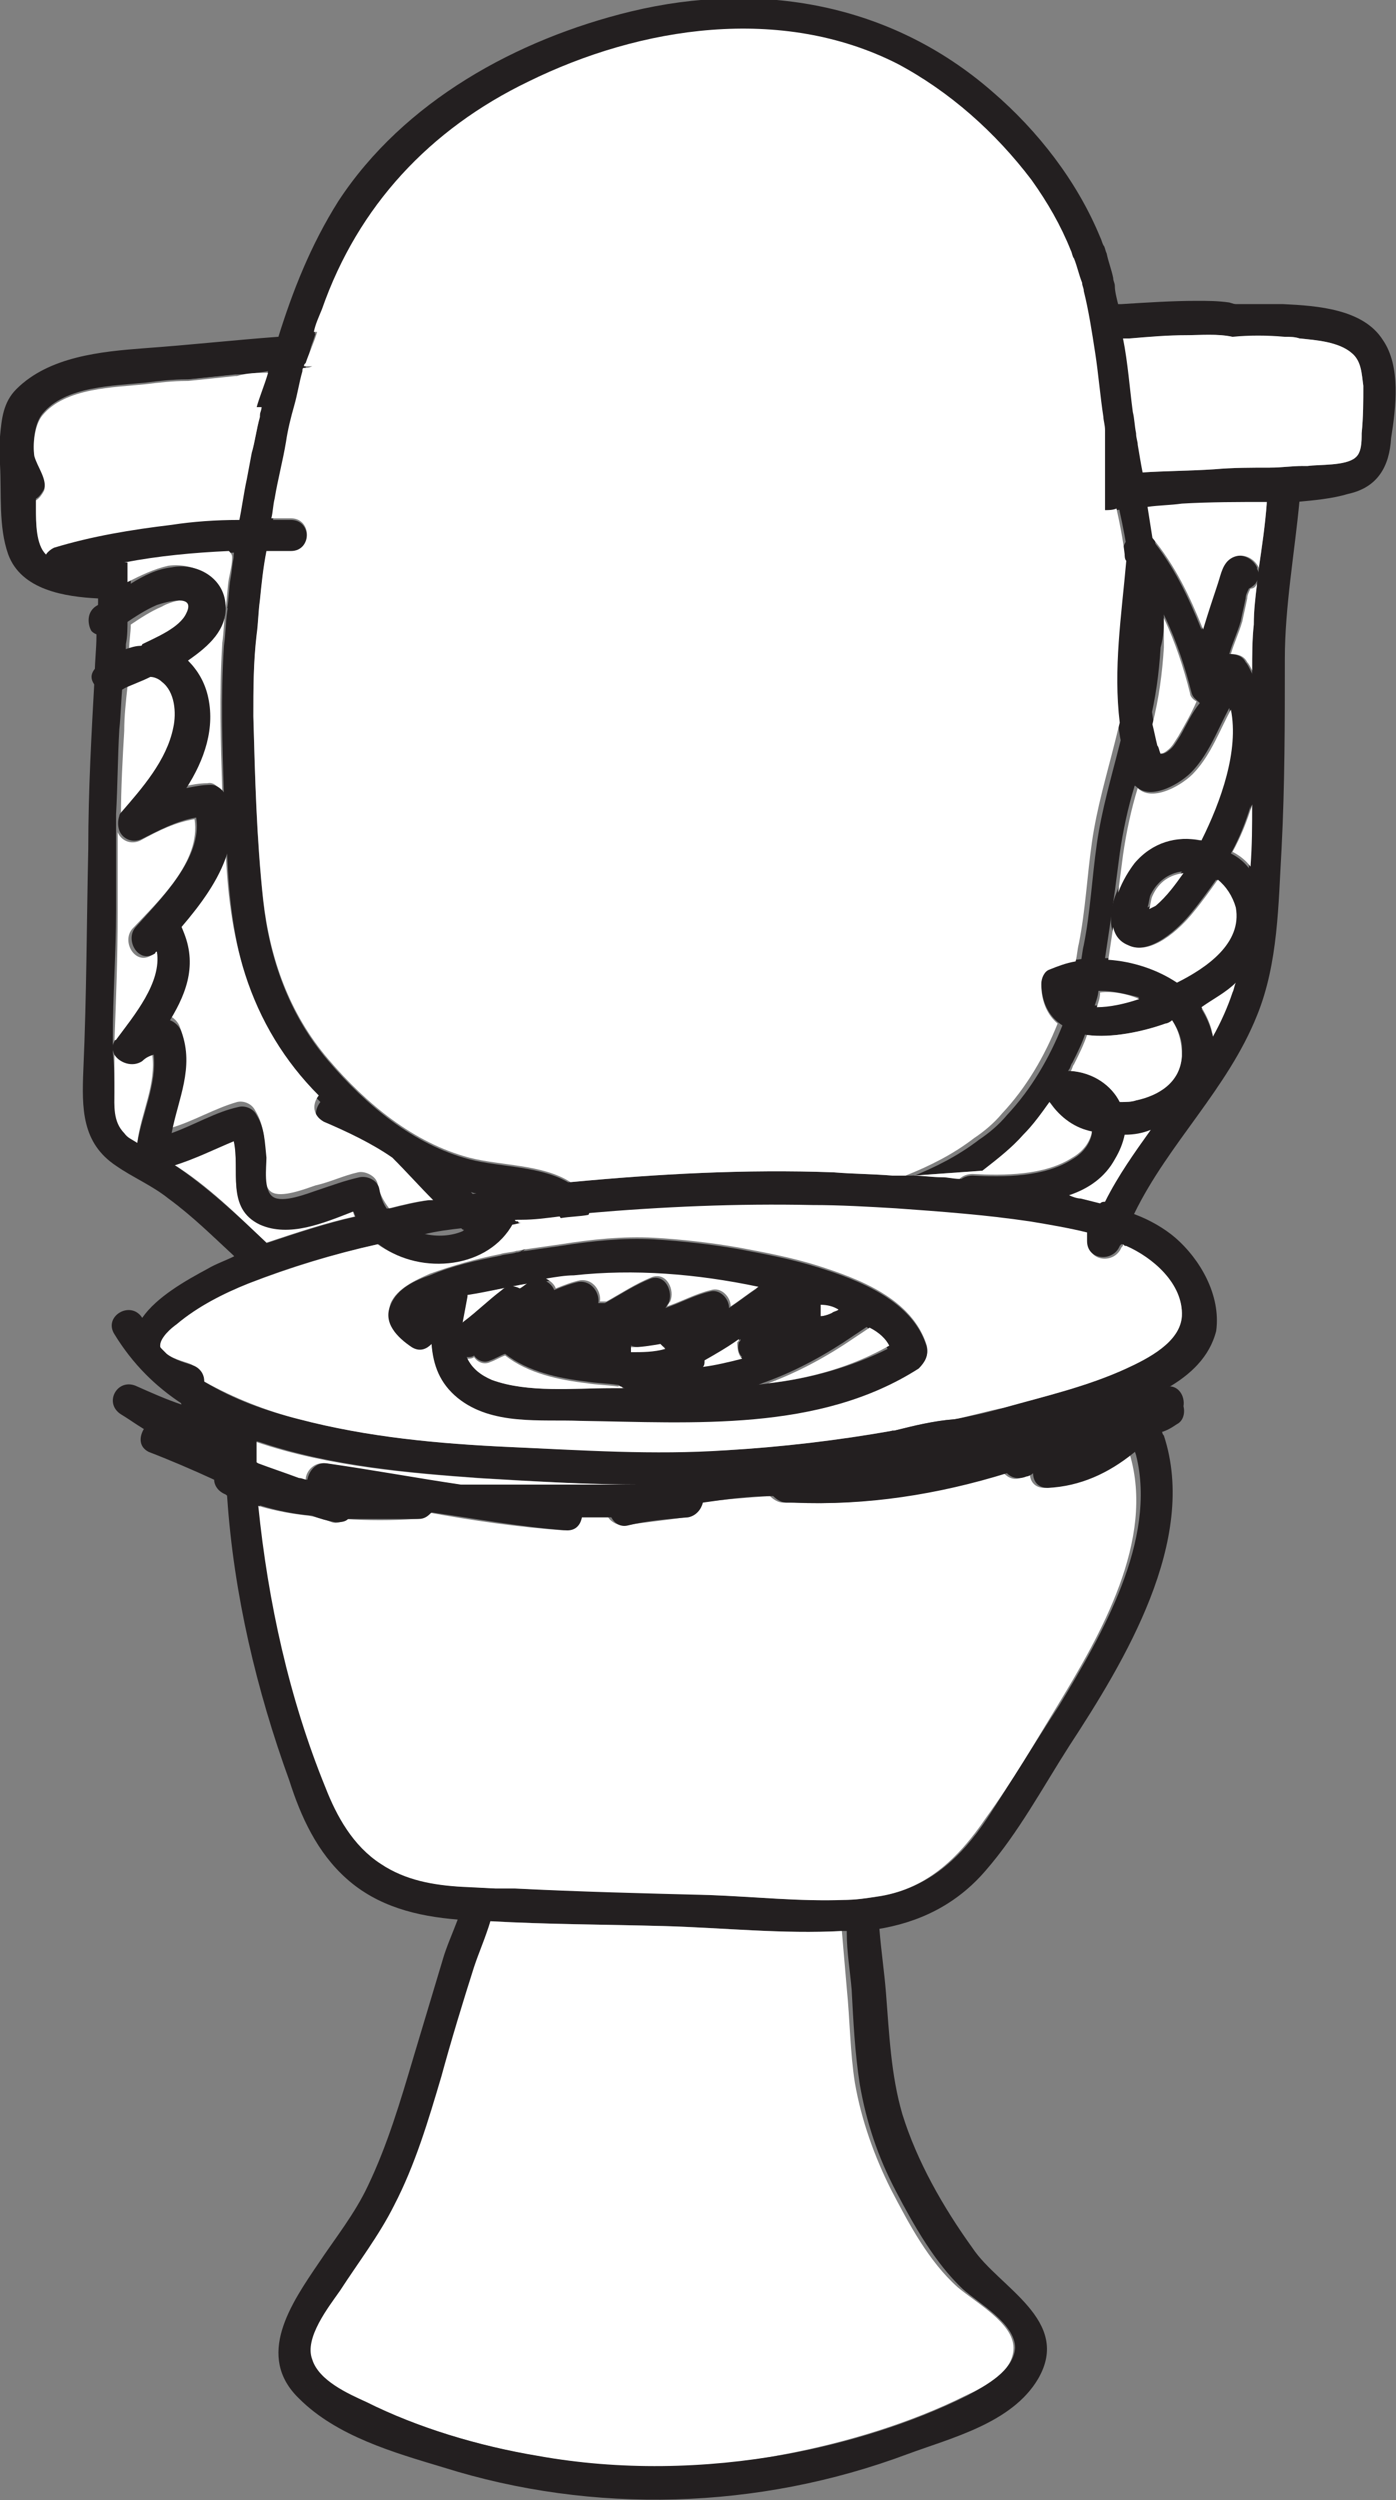 <?xml version="1.0" encoding="utf-8"?>
<!-- Generator: Adobe Illustrator 28.2.0, SVG Export Plug-In . SVG Version: 6.00 Build 0)  -->
<svg version="1.1" id="Layer_2_00000085209700517788850040000017475185922557232309_"
	 xmlns="http://www.w3.org/2000/svg" xmlns:xlink="http://www.w3.org/1999/xlink" x="0px" y="0px" viewBox="0 0 85.4 152.9"
	 style="enable-background:new 0 0 85.4 152.9;" xml:space="preserve">
<rect x="0" y="0" width="85.4" height="152.9" fill="#808080" stroke="none"/>
<style type="text/css">
	.st0{fill:#231F20;}
	.st1{fill:#FFFFFF;}
</style>
<g id="Layer_1-2">
	<path class="st0" d="M66.2,73.3c-0.2,0-0.5-0.1-0.7-0.2c-2.2-0.4-4.4-0.8-6.7-1c-0.4,0-0.7-0.1-1.1-0.1c-0.6,0-1.2-0.1-1.7-0.1h0
		c-0.2,0-0.4,0-0.6,0h0c-0.3,0-0.5,0-0.8,0c-1.5,0.9-3.1,1.5-4.8,1.9c1.7,0,3.4,0.1,5.1,0.2c2.7,0.2,5.5,0.4,8.2,0.8
		c1.2,0.2,2.4,0.4,3.6,0.7c0-0.3,0-0.7,0-1c0-0.1,0-0.2,0.1-0.3c0-0.1,0.1-0.2,0.2-0.2c0,0,0.1-0.1,0.1-0.1c0.1-0.1,0.2-0.2,0.3-0.2
		C67,73.5,66.6,73.4,66.2,73.3z M66.2,73.3c-0.2,0-0.5-0.1-0.7-0.2c-2.2-0.4-4.4-0.8-6.7-1c-0.4,0-0.7-0.1-1.1-0.1
		c-0.6,0-1.2-0.1-1.7-0.1h0c-0.2,0-0.4,0-0.6,0h0c-0.3,0-0.5,0-0.8,0c-1.5,0.9-3.1,1.5-4.8,1.9c1.7,0,3.4,0.1,5.1,0.2
		c2.7,0.2,5.5,0.4,8.2,0.8c1.2,0.2,2.4,0.4,3.6,0.7c0-0.3,0-0.7,0-1c0-0.1,0-0.2,0.1-0.3c0-0.1,0.1-0.2,0.2-0.2c0,0,0.1-0.1,0.1-0.1
		c0.1-0.1,0.2-0.2,0.3-0.2C67,73.5,66.6,73.4,66.2,73.3z M66.2,73.3c-0.2,0-0.5-0.1-0.7-0.2c-2.2-0.4-4.4-0.8-6.7-1
		c-0.4,0-0.7-0.1-1.1-0.1c-0.6,0-1.2-0.1-1.7-0.1h0c-0.2,0-0.4,0-0.6,0h0c-0.3,0-0.5,0-0.8,0c-1.5,0.9-3.1,1.5-4.8,1.9
		c1.7,0,3.4,0.1,5.1,0.2c2.7,0.2,5.5,0.4,8.2,0.8c1.2,0.2,2.4,0.4,3.6,0.7c0-0.3,0-0.7,0-1c0-0.1,0-0.2,0.1-0.3
		c0-0.1,0.1-0.2,0.2-0.2c0,0,0.1-0.1,0.1-0.1c0.1-0.1,0.2-0.2,0.3-0.2C67,73.5,66.6,73.4,66.2,73.3z M66.2,73.3
		c-0.2,0-0.5-0.1-0.7-0.2c-2.2-0.4-4.4-0.8-6.7-1c-0.4,0-0.7-0.1-1.1-0.1c-0.6,0-1.2-0.1-1.7-0.1h0c-0.2,0-0.4,0-0.6,0h0
		c-0.3,0-0.5,0-0.8,0c-1.5,0.9-3.1,1.5-4.8,1.9c1.7,0,3.4,0.1,5.1,0.2c2.7,0.2,5.5,0.4,8.2,0.8c1.2,0.2,2.4,0.4,3.6,0.7
		c0-0.3,0-0.7,0-1c0-0.1,0-0.2,0.1-0.3c0-0.1,0.1-0.2,0.2-0.2c0,0,0.1-0.1,0.1-0.1c0.1-0.1,0.2-0.2,0.3-0.2
		C67,73.5,66.6,73.4,66.2,73.3z M66.2,73.3c-0.2,0-0.5-0.1-0.7-0.2c-2.2-0.4-4.4-0.8-6.7-1c-0.4,0-0.7-0.1-1.1-0.1
		c-0.6,0-1.2-0.1-1.7-0.1h0c-0.2,0-0.4,0-0.6,0h0c-0.3,0-0.5,0-0.8,0c-1.5,0.9-3.1,1.5-4.8,1.9c1.7,0,3.4,0.1,5.1,0.2
		c2.7,0.2,5.5,0.4,8.2,0.8c1.2,0.2,2.4,0.4,3.6,0.7c0-0.3,0-0.7,0-1c0-0.1,0-0.2,0.1-0.3c0-0.1,0.1-0.2,0.2-0.2c0,0,0.1-0.1,0.1-0.1
		c0.1-0.1,0.2-0.2,0.3-0.2C67,73.5,66.6,73.4,66.2,73.3z M66.2,73.3c-0.2,0-0.5-0.1-0.7-0.2c-2.2-0.4-4.4-0.8-6.7-1
		c-0.4,0-0.7-0.1-1.1-0.1c-0.9,0.7-1.8,1.3-2.8,1.9c2.7,0.2,5.5,0.4,8.2,0.8c1.2,0.2,2.4,0.4,3.6,0.7c0-0.3,0-0.7,0-1
		c0-0.1,0-0.2,0.1-0.3c0-0.1,0.1-0.2,0.2-0.2c0,0,0.1-0.1,0.1-0.1c0.1-0.1,0.2-0.2,0.3-0.2C67,73.5,66.6,73.4,66.2,73.3z M66.2,73.3
		c-0.2,0-0.5-0.1-0.7-0.2c-2.2-0.4-4.4-0.8-6.7-1c-0.4,0-0.7-0.1-1.1-0.1c-0.6,0-1.2-0.1-1.7-0.1h0c-0.2,0-0.4,0-0.6,0h0
		c-0.3,0-0.5,0-0.8,0c-1.2-0.1-2.4-0.1-3.6-0.2c-5.4-0.2-10.8,0.1-16.1,0.6c-1.1,0.1-2.2,0.2-3.2,0.4c0.1,0.2,0.2,0.4,0.2,0.7
		c0,0,0,0.1,0,0.2c0,0.1-0.1,0.3-0.1,0.4c0,0,0,0.1,0,0.1c0,0.1,0,0.1-0.1,0.2c0,0,0,0.1,0,0.1c0,0.1,0,0.1-0.1,0.2v0
		c0.1,0,0.2,0.1,0.2,0.1c0.1,0,0.2,0.1,0.2,0.1c0,0,0,0,0.1,0c0.8-0.1,1.5-0.2,2.3-0.2c0.6-0.1,1.2-0.1,1.7-0.2
		c4.6-0.4,9.2-0.6,13.8-0.5c1.7,0,3.4,0.1,5.1,0.2c2.7,0.2,5.5,0.4,8.2,0.8c1.2,0.2,2.4,0.4,3.6,0.7h0c0-0.3,0-0.7,0-1
		c0-0.1,0-0.2,0.1-0.3c0-0.1,0.1-0.2,0.2-0.2c0,0,0.1-0.1,0.1-0.1c0.1-0.1,0.2-0.2,0.3-0.2C67,73.5,66.6,73.4,66.2,73.3z M66.2,73.3
		c-0.2,0-0.5-0.1-0.7-0.2c-2.2-0.4-4.4-0.8-6.7-1c-0.4,0-0.7-0.1-1.1-0.1c-0.6,0-1.2-0.1-1.7-0.1h0c-0.2,0-0.4,0-0.6,0h0
		c-0.3,0-0.5,0-0.8,0c-1.2-0.1-2.4-0.1-3.6-0.2c-5.4-0.2-10.8,0.1-16.1,0.6c-1.1,0.1-2.2,0.2-3.2,0.4c0.1,0.2,0.2,0.4,0.2,0.7
		c0,0,0,0.1,0,0.2c0,0.1-0.1,0.3-0.1,0.4c0,0,0,0.1,0,0.1c0,0.1,0,0.1-0.1,0.2c0,0,0,0.1,0,0.1c0,0.1,0,0.1-0.1,0.2v0
		c0.1,0,0.2,0.1,0.2,0.1c0.1,0,0.2,0.1,0.2,0.1c0,0,0,0,0.1,0c0.8-0.1,1.5-0.2,2.3-0.2c0.6-0.1,1.2-0.1,1.7-0.2
		c4.6-0.4,9.2-0.6,13.8-0.5c1.7,0,3.4,0.1,5.1,0.2c2.7,0.2,5.5,0.4,8.2,0.8c1.2,0.2,2.4,0.4,3.6,0.7h0c0-0.3,0-0.7,0-1
		c0-0.1,0-0.2,0.1-0.3c0-0.1,0.1-0.2,0.2-0.2c0,0,0.1-0.1,0.1-0.1c0.1-0.1,0.2-0.2,0.3-0.2C67,73.5,66.6,73.4,66.2,73.3z M66.2,73.3
		c-0.2,0-0.5-0.1-0.7-0.2c-2.2-0.4-4.4-0.8-6.7-1c-0.4,0-0.7-0.1-1.1-0.1c-0.6,0-1.2-0.1-1.7-0.1h0c-0.2,0-0.4,0-0.6,0h0
		c-0.3,0-0.5,0-0.8,0c-1.2-0.1-2.4-0.1-3.6-0.2c-5.4-0.2-10.8,0.1-16.1,0.6c-1.1,0.1-2.2,0.2-3.2,0.4c0.1,0.2,0.2,0.4,0.2,0.7
		c0,0,0,0.1,0,0.2c0,0.1-0.1,0.3-0.1,0.4c0,0,0,0.1,0,0.1c0,0.1,0,0.1-0.1,0.2c0,0,0,0.1,0,0.1c0,0.1,0,0.1-0.1,0.2v0
		c0.1,0,0.2,0.1,0.2,0.1c0.1,0,0.2,0.1,0.2,0.1c0,0,0,0,0.1,0c0.8-0.1,1.5-0.2,2.3-0.2c0.6-0.1,1.2-0.1,1.7-0.2
		c4.6-0.4,9.2-0.6,13.8-0.5c1.7,0,3.4,0.1,5.1,0.2c2.7,0.2,5.5,0.4,8.2,0.8c1.2,0.2,2.4,0.4,3.6,0.7h0c0-0.3,0-0.7,0-1
		c0-0.1,0-0.2,0.1-0.3c0-0.1,0.1-0.2,0.2-0.2c0,0,0.1-0.1,0.1-0.1c0.1-0.1,0.2-0.2,0.3-0.2C67,73.5,66.6,73.4,66.2,73.3z M71.9,75.7
		c-0.7-0.6-1.6-1.1-2.4-1.4c-0.7-0.3-1.4-0.5-2.1-0.7h0c-0.4-0.1-0.8-0.2-1.2-0.3c-0.2,0-0.5-0.1-0.7-0.2c-2.2-0.4-4.4-0.8-6.7-1
		c-0.4,0-0.7-0.1-1.1-0.1c-0.6,0-1.2-0.1-1.7-0.1h0c-0.2,0-0.4,0-0.6,0h0c-0.3,0-0.5,0-0.8,0c-1.2-0.1-2.4-0.1-3.6-0.2
		c-5.4-0.2-10.8,0.1-16.1,0.6c-1.1,0.1-2.2,0.2-3.2,0.4c0,0-0.1,0-0.1,0c-0.3,0-0.6,0.1-0.9,0.1c-0.3,0-0.7,0.1-1,0.1c0,0,0,0-0.1,0
		h0c-0.1,0-0.3,0-0.5,0.1c-0.2,0-0.4,0.1-0.7,0.1c-0.6,0.1-1.2,0.2-1.8,0.3c-0.1,0-0.2,0-0.3,0c-0.8,0.1-1.6,0.3-2.4,0.5h0
		c-0.1,0-0.3,0-0.4,0.1c-0.6,0.1-1.1,0.2-1.7,0.4c-1.8,0.4-3.6,1-5.4,1.6c-0.7,0.2-1.4,0.5-2,0.8c-0.6,0.3-1.2,0.5-1.7,0.8
		c-1.3,0.7-3.1,1.7-4,3c0,0,0,0,0,0c-0.7-1.1-2.4-0.1-1.7,1c1.1,1.8,2.5,3.2,4.2,4.3l0,0c0.9,0.6,1.8,1.1,2.7,1.5
		c0.3,0.1,0.6,0.2,0.9,0.4c0.3,0.1,0.7,0.3,1.1,0.4c4.4,1.5,9.4,1.9,13.5,2.2c3.4,0.2,6.8,0.4,10.2,0.5c0,0,0,0,0,0
		c1.4,0,2.9,0,4.3,0c6.5-0.3,12.9-1.3,19.2-3c2.6-0.7,5.2-1.4,7.6-2.6c0.2-0.1,0.5-0.3,0.7-0.4c0,0,0,0,0,0c1.4-0.8,2.6-1.9,3-3.5
		C74.7,79.2,73.4,77,71.9,75.7z M68.9,83.7c-2.4,1.1-5,1.7-7.5,2.4c-1,0.3-2,0.5-3,0.7c0,0,0,0,0,0c0,0,0,0,0,0
		c-1.2,0.3-2.4,0.5-3.7,0.7c0,0-0.1,0-0.1,0c-3.3,0.6-6.8,1-10.2,1.2c-4.4,0.2-8.8,0-13.2-0.2c-4.3-0.2-8.7-0.6-12.9-1.7
		c-2-0.5-4-1.2-5.8-2.3c0-0.4-0.2-0.9-0.7-1c-0.3-0.1-1.1-0.3-1.6-0.7c-0.1-0.1-0.2-0.2-0.3-0.3c0-0.1-0.1-0.1-0.1-0.2
		c0-0.5,0.7-1,1-1.3c1.3-1.1,2.9-1.9,4.4-2.5c2.5-1,5.2-1.8,7.9-2.4c0.9-0.2,1.8-0.4,2.8-0.6c0.8-0.2,1.6-0.3,2.5-0.4
		c0.7-0.1,1.5-0.2,2.2-0.3c0.2,0,0.4-0.1,0.6-0.1c0.2,0,0.4-0.1,0.6-0.1c0,0,0,0,0.1,0c0.8-0.1,1.5-0.2,2.3-0.2
		c0.6-0.1,1.2-0.1,1.7-0.2c4.6-0.4,9.2-0.6,13.8-0.5c1.7,0,3.4,0.1,5.1,0.2c2.7,0.2,5.5,0.4,8.2,0.8c1.2,0.2,2.4,0.4,3.6,0.7h0
		c0.7,0.2,1.4,0.4,2,0.7c0.1,0,0.1,0,0.2,0.1c1.6,0.7,3.6,2.3,3.5,4.3C72.2,82.1,70.2,83.1,68.9,83.7z M66.2,73.3
		c-0.2,0-0.5-0.1-0.7-0.2c-2.2-0.4-4.4-0.8-6.7-1c-0.4,0-0.7-0.1-1.1-0.1c-0.6,0-1.2-0.1-1.7-0.1h0c-0.2,0-0.4,0-0.6,0h0
		c-0.3,0-0.5,0-0.8,0c-1.2-0.1-2.4-0.1-3.6-0.2c-5.4-0.2-10.8,0.1-16.1,0.6c-1.1,0.1-2.2,0.2-3.2,0.4c0.1,0.2,0.2,0.4,0.2,0.7
		c0,0,0,0.1,0,0.2c0,0.1-0.1,0.3-0.1,0.4c0,0,0,0.1,0,0.1c0,0.1,0,0.1-0.1,0.2c0,0,0,0.1,0,0.1c0,0.1,0,0.1-0.1,0.2v0
		c0.1,0,0.2,0.1,0.2,0.1c0.1,0,0.2,0.1,0.2,0.1c0,0,0,0,0.1,0c0.8-0.1,1.5-0.2,2.3-0.2c0.6-0.1,1.2-0.1,1.7-0.2
		c4.6-0.4,9.2-0.6,13.8-0.5c1.7,0,3.4,0.1,5.1,0.2c2.7,0.2,5.5,0.4,8.2,0.8c1.2,0.2,2.4,0.4,3.6,0.7h0c0-0.3,0-0.7,0-1
		c0-0.1,0-0.2,0.1-0.3c0-0.1,0.1-0.2,0.2-0.2c0,0,0.1-0.1,0.1-0.1c0.1-0.1,0.2-0.2,0.3-0.2C67,73.5,66.6,73.4,66.2,73.3z M66.2,73.3
		c-0.2,0-0.5-0.1-0.7-0.2c-2.2-0.4-4.4-0.8-6.7-1c-0.4,0-0.7-0.1-1.1-0.1c-0.6,0-1.2-0.1-1.7-0.1h0c-0.2,0-0.4,0-0.6,0h0
		c-0.3,0-0.5,0-0.8,0c-1.2-0.1-2.4-0.1-3.6-0.2c-5.4-0.2-10.8,0.1-16.1,0.6c-1.1,0.1-2.2,0.2-3.2,0.4c0.1,0.2,0.2,0.4,0.2,0.7
		c0,0,0,0.1,0,0.2c0,0.1-0.1,0.3-0.1,0.4c0,0,0,0.1,0,0.1c0,0.1,0,0.1-0.1,0.2c0,0,0,0.1,0,0.1c0,0.1,0,0.1-0.1,0.2v0
		c0.1,0,0.2,0.1,0.2,0.1c0.1,0,0.2,0.1,0.2,0.1c0,0,0,0,0.1,0c0.8-0.1,1.5-0.2,2.3-0.2c0.6-0.1,1.2-0.1,1.7-0.2
		c4.6-0.4,9.2-0.6,13.8-0.5c1.7,0,3.4,0.1,5.1,0.2c2.7,0.2,5.5,0.4,8.2,0.8c1.2,0.2,2.4,0.4,3.6,0.7h0c0-0.3,0-0.7,0-1
		c0-0.1,0-0.2,0.1-0.3c0-0.1,0.1-0.2,0.2-0.2c0,0,0.1-0.1,0.1-0.1c0.1-0.1,0.2-0.2,0.3-0.2C67,73.5,66.6,73.4,66.2,73.3z M33.7,74
		c-0.5-0.3-1.3-0.5-2-0.6c0,0,0,0.1,0,0.2c0,0.1-0.1,0.3-0.1,0.4c0,0,0,0.1,0,0.1c0,0.1,0,0.1-0.1,0.2c0,0.1-0.1,0.2-0.1,0.2v0
		c0.1,0,0.2,0.1,0.2,0.1c0.1,0,0.2,0.1,0.2,0.1c0,0,0,0,0.1,0c0.8-0.1,1.5-0.2,2.3-0.2C34.1,74.2,33.9,74.1,33.7,74z M66.7,74.4
		c0,0.3,0,0.7,0,1h0C66.7,75.1,66.7,74.8,66.7,74.4c0-0.1,0-0.2,0.1-0.3C66.7,74.2,66.7,74.3,66.7,74.4z M66.2,73.3
		c-0.2,0-0.5-0.1-0.7-0.2c-2.2-0.4-4.4-0.8-6.7-1c-0.4,0-0.7-0.1-1.1-0.1c-0.9,0.7-1.8,1.3-2.8,1.9c2.7,0.2,5.5,0.4,8.2,0.8
		c1.2,0.2,2.4,0.4,3.6,0.7c0-0.3,0-0.7,0-1c0-0.1,0-0.2,0.1-0.3c0-0.1,0.1-0.2,0.2-0.2c0,0,0.1-0.1,0.1-0.1c0.1-0.1,0.2-0.2,0.3-0.2
		C67,73.5,66.6,73.4,66.2,73.3z M66.2,73.3c-0.2,0-0.5-0.1-0.7-0.2c-2.2-0.4-4.4-0.8-6.7-1c-0.4,0-0.7-0.1-1.1-0.1
		c-0.6,0-1.2-0.1-1.7-0.1h0c-0.2,0-0.4,0-0.6,0h0c-0.3,0-0.5,0-0.8,0c-1.5,0.9-3.1,1.5-4.8,1.9c1.7,0,3.4,0.1,5.1,0.2
		c2.7,0.2,5.5,0.4,8.2,0.8c1.2,0.2,2.4,0.4,3.6,0.7c0-0.3,0-0.7,0-1c0-0.1,0-0.2,0.1-0.3c0-0.1,0.1-0.2,0.2-0.2c0,0,0.1-0.1,0.1-0.1
		c0.1-0.1,0.2-0.2,0.3-0.2C67,73.5,66.6,73.4,66.2,73.3z M66.2,73.3c-0.2,0-0.5-0.1-0.7-0.2c-2.2-0.4-4.4-0.8-6.7-1
		c-0.4,0-0.7-0.1-1.1-0.1c-0.6,0-1.2-0.1-1.7-0.1h0c-0.2,0-0.4,0-0.6,0h0c-0.3,0-0.5,0-0.8,0c-1.5,0.9-3.1,1.5-4.8,1.9
		c1.7,0,3.4,0.1,5.1,0.2c2.7,0.2,5.5,0.4,8.2,0.8c1.2,0.2,2.4,0.4,3.6,0.7c0-0.3,0-0.7,0-1c0-0.1,0-0.2,0.1-0.3
		c0-0.1,0.1-0.2,0.2-0.2c0,0,0.1-0.1,0.1-0.1c0.1-0.1,0.2-0.2,0.3-0.2C67,73.5,66.6,73.4,66.2,73.3z M66.2,73.3
		c-0.2,0-0.5-0.1-0.7-0.2c-2.2-0.4-4.4-0.8-6.7-1c-0.4,0-0.7-0.1-1.1-0.1c-0.6,0-1.2-0.1-1.7-0.1h0c-0.2,0-0.4,0-0.6,0h0
		c-0.3,0-0.5,0-0.8,0c-1.5,0.9-3.1,1.5-4.8,1.9c1.7,0,3.4,0.1,5.1,0.2c2.7,0.2,5.5,0.4,8.2,0.8c1.2,0.2,2.4,0.4,3.6,0.7
		c0-0.3,0-0.7,0-1c0-0.1,0-0.2,0.1-0.3c0-0.1,0.1-0.2,0.2-0.2c0,0,0.1-0.1,0.1-0.1c0.1-0.1,0.2-0.2,0.3-0.2
		C67,73.5,66.6,73.4,66.2,73.3z M66.2,73.3c-0.2,0-0.5-0.1-0.7-0.2c-2.2-0.4-4.4-0.8-6.7-1c-0.4,0-0.7-0.1-1.1-0.1
		c-0.6,0-1.2-0.1-1.7-0.1h0c-0.2,0-0.4,0-0.6,0h0c-0.3,0-0.5,0-0.8,0c-1.5,0.9-3.1,1.5-4.8,1.9c1.7,0,3.4,0.1,5.1,0.2
		c2.7,0.2,5.5,0.4,8.2,0.8c1.2,0.2,2.4,0.4,3.6,0.7c0-0.3,0-0.7,0-1c0-0.1,0-0.2,0.1-0.3c0-0.1,0.1-0.2,0.2-0.2c0,0,0.1-0.1,0.1-0.1
		c0.1-0.1,0.2-0.2,0.3-0.2C67,73.5,66.6,73.4,66.2,73.3z"/>
	<path class="st1" d="M68.9,76.2c-0.1,0-0.1,0-0.2-0.1c0,0.1,0,0.1-0.1,0.2c-0.4,1-2,0.9-2-0.3v-0.6h0c-1.2-0.3-2.4-0.5-3.6-0.7
		c-2.7-0.4-5.4-0.6-8.2-0.8c-1.7-0.1-3.4-0.2-5.1-0.2c-4.6-0.1-9.2,0.1-13.8,0.5c-0.6,0-1.2,0.1-1.7,0.2c-0.8,0.1-1.5,0.2-2.3,0.2
		c0,0-0.1,0-0.1,0c-0.2,0-0.4,0-0.6,0.1c-1.5,2.8-5.6,3.2-8.1,1.4c-2.7,0.6-5.3,1.4-7.9,2.4c-1.5,0.6-3.1,1.4-4.4,2.5
		c-0.3,0.2-1,0.8-1,1.3c0,0.1,0,0.1,0.1,0.2c0.1,0.1,0.2,0.2,0.3,0.3c0.5,0.4,1.3,0.5,1.6,0.7c0.5,0.2,0.7,0.6,0.7,1
		c1.8,1,3.8,1.8,5.8,2.3c4.2,1.1,8.5,1.5,12.9,1.7c4.4,0.2,8.8,0.5,13.2,0.2c3.4-0.2,6.8-0.6,10.2-1.2c0,0,0.1,0,0.1,0
		c1.2-0.3,2.4-0.6,3.7-0.7c0,0,0,0,0,0c0,0,0,0,0,0c1-0.2,2-0.5,3-0.7c2.5-0.7,5.1-1.3,7.5-2.4c1.3-0.6,3.3-1.6,3.4-3.2
		C72.4,78.5,70.5,76.9,68.9,76.2z M56.2,83.6c-6.1,3.9-13.8,3.3-20.7,3.2c-2.5,0-5.5,0.3-7.5-1.4c-1.1-0.9-1.5-2-1.6-3.3
		c-0.3,0.3-0.7,0.5-1.2,0.2c-0.9-0.5-1.7-1.4-1.3-2.6c0.4-0.9,1.5-1.4,2.4-1.8c1.4-0.5,2.8-0.9,4.3-1.2c0.3-0.1,0.7-0.1,1-0.2
		c0.2,0,0.4-0.1,0.6-0.1c0.7-0.1,1.4-0.2,2.1-0.3c1.9-0.3,3.8-0.5,5.7-0.4c1.7,0.1,3.5,0.3,5.2,0.6c1.6,0.3,3.2,0.6,4.8,1.1
		c2.5,0.8,5.8,2,6.7,4.9C56.8,82.9,56.6,83.3,56.2,83.6z"/>
	<path class="st0" d="M56.7,82.4c-0.8-2.8-4.1-4.1-6.7-4.9c-1.6-0.5-3.2-0.8-4.8-1.1c-1.7-0.3-3.5-0.5-5.2-0.6
		c-1.9-0.1-3.8,0.1-5.7,0.4c-0.7,0.1-1.4,0.2-2.1,0.3c-0.2,0-0.4,0.1-0.6,0.1c-0.3,0.1-0.7,0.1-1,0.2c-1.5,0.3-2.9,0.6-4.3,1.2
		c-0.9,0.3-2,0.8-2.4,1.8c-0.5,1.1,0.4,2,1.3,2.6c0.5,0.3,0.9,0.1,1.2-0.2c0.1,1.3,0.5,2.4,1.6,3.3c2.1,1.7,5.1,1.3,7.5,1.4
		c6.9,0.1,14.6,0.7,20.7-3.2C56.6,83.3,56.8,82.9,56.7,82.4z M47.1,84.6C47,84.6,47,84.6,47.1,84.6c-3,0.4-6,0.3-9,0.3
		c-0.2,0-0.5,0-0.7,0c-2.3,0-5.1,0.3-7.3-0.5c-0.7-0.3-1.2-0.7-1.5-1.3c-0.3-0.6-0.3-1.3-0.3-2.1c0.1-0.5,0.2-1.1,0.3-1.6v-0.1
		c1.2-0.3,2.5-0.6,3.7-0.8h0c0.3,0,0.6-0.1,0.9-0.1c0.6-0.1,1.2-0.2,1.7-0.2c3.8-0.5,7.7-0.2,11.4,0.6c0,0,0,0,0,0
		c0.4,0.1,0.8,0.2,1.3,0.3c0.7,0.2,1.7,0.4,2.6,0.7c0.3,0.1,0.7,0.2,1,0.4c0.7,0.3,1.4,0.6,2,1.1c0.5,0.3,0.8,0.7,1.1,1.2
		C52.1,83.6,49.6,84.3,47.1,84.6z"/>
	<path class="st1" d="M51.3,80.1c-0.1,0.1-0.3,0.1-0.4,0.2c-0.2,0.1-0.5,0.2-0.7,0.2c0-0.2,0-0.4,0-0.5c0-0.1,0-0.2,0-0.2
		C50.6,79.8,51,79.9,51.3,80.1z"/>
	<path class="st1" d="M54.4,82.3c-2.3,1.3-4.8,2-7.4,2.3c1.9-0.7,3.7-1.7,5.3-2.8c0.3-0.2,0.6-0.4,0.9-0.6
		C53.8,81.5,54.2,81.9,54.4,82.3z"/>
	<path class="st1" d="M38.1,84.9c-0.2,0-0.5,0-0.7,0c-2.3,0-5.1,0.3-7.3-0.5c-0.7-0.3-1.2-0.7-1.5-1.3c0.1,0,0.3,0,0.4-0.1
		c0.2,0.3,0.6,0.5,1,0.3c0.3-0.1,0.6-0.3,0.9-0.4c1.4,1.1,3.3,1.5,5,1.7c0.6,0.1,1.2,0.1,1.9,0.2C38,84.7,38,84.8,38.1,84.9
		C38.1,84.8,38.1,84.9,38.1,84.9z"/>
	<path class="st1" d="M32.3,78.5c-0.2,0.1-0.4,0.3-0.6,0.4c-0.4-0.2-0.8-0.2-1.1,0.1c-0.8,0.6-1.5,1.3-2.3,1.9
		c0.1-0.5,0.2-1.1,0.3-1.6v-0.1C29.9,79,31.1,78.7,32.3,78.5z"/>
	<path class="st1" d="M46.4,78.7c-0.6,0.4-1.1,0.8-1.7,1.2c0-0.6-0.6-1.2-1.2-1c-0.9,0.2-1.8,0.7-2.7,1c0.1-0.1,0.1-0.2,0.2-0.3
		c0.3-0.7-0.2-1.8-1.1-1.5c-1,0.4-1.9,1-2.8,1.5h0c-0.1,0-0.3,0-0.4,0c0.1-0.6-0.4-1.4-1.2-1.3c-0.5,0.1-1,0.3-1.5,0.5
		c-0.1-0.3-0.4-0.5-0.6-0.6c0.6-0.1,1.2-0.2,1.7-0.2C38.8,77.6,42.6,77.9,46.4,78.7z"/>
	<path class="st0" d="M65.4,106.8c-1.6,2.5-3.1,5.3-5.1,7.6c-1.8,2.1-4.1,3.2-6.7,3.6c-0.4,0.1-0.9,0.1-1.3,0.1c-0.2,0-0.5,0-0.7,0
		c-3.6,0.2-7.3-0.2-10.9-0.3c-3.6-0.1-7.1-0.1-10.7-0.3c-0.7,0-1.4-0.1-2-0.1h0c-2.5-0.2-4.9-0.8-6.8-2.5c-1.8-1.6-2.8-3.8-3.5-6
		c-2-5.5-3.4-11.4-3.8-17.3c-0.1-1.2-0.2-2.5-0.2-3.8c0-0.1,0-0.2,0.1-0.4c0.1-0.3,0.4-0.5,0.7-0.6c0.6-0.1,1.2,0.2,1.2,0.9
		c0,0.1,0,0.3,0,0.4c0,0.4,0,0.9,0,1.3c0,0.9,0.1,1.8,0.2,2.7c0.5,5.9,1.9,11.8,4.1,17.2c0.7,1.8,1.7,3.6,3.4,4.7
		c1.5,1,3.2,1.3,5,1.4c0.7,0,1.3,0.1,2,0.1c0.4,0,0.8,0,1.2,0c4,0.2,8,0.2,11.9,0.4c2.7,0.1,5.5,0.4,8.2,0.3c0.7,0,1.3-0.1,2-0.2
		c3.1-0.5,5.1-2.4,6.7-4.8c1.5-2.3,2.9-4.6,4.4-6.9c2.6-4.3,6-10.1,4.7-15.3c-0.1-0.3-0.2-0.6-0.3-0.9c-0.4-1.2,1.5-1.7,1.9-0.5
		c0,0,0,0.1,0.1,0.2C73.3,94.2,68.8,101.6,65.4,106.8z"/>
	<path class="st1" d="M62,143.6c0,1.5-1.8,2.4-2.9,2.9c-3.4,1.7-7.4,2.9-11.1,3.6c-5,1-10.2,1-15.2,0.1c-3.5-0.6-7.2-1.7-10.5-3.3
		c-1.1-0.5-2.9-1.4-3.3-2.6c-0.4-1.3,1.1-3.2,1.7-4.2c1.1-1.7,2.4-3.4,3.3-5.2c1.3-2.5,2.1-5.2,2.9-7.9c0.7-2.2,1.3-4.5,2-6.7
		c0.3-0.9,0.7-1.8,1-2.8c3.6,0.2,7.1,0.2,10.7,0.3c3.6,0.1,7.3,0.5,10.9,0.3c0.1,1.2,0.2,2.3,0.3,3.5c0.2,2,0.2,3.9,0.5,5.8
		c0.4,2.3,1.2,4.5,2.2,6.5c1.1,2.1,2.3,4.4,4.1,6C59.8,140.9,62,142.1,62,143.6z"/>
	<path class="st0" d="M63.5,145.5c-1.6,2.7-5.3,3.6-8,4.6c-9.1,3.4-19.2,3.7-28.4,0.8c-3-0.9-6.5-1.9-8.8-4.2
		c-2.7-2.6-0.5-5.8,1.2-8.3c1-1.5,2.2-3,3-4.7c1.2-2.5,2-5.2,2.8-7.9c0.6-2,1.2-4,1.8-6c0.2-0.7,0.6-1.6,0.9-2.4
		c0.2-0.7,0.4-1.3,0.3-2c0.7,0,1.3,0.1,2,0.1c0,0.6-0.1,1.3-0.3,2c-0.3,1-0.7,1.9-1,2.8c-0.7,2.2-1.4,4.5-2,6.7
		c-0.8,2.7-1.6,5.4-2.9,7.9c-0.9,1.8-2.2,3.5-3.3,5.2c-0.7,1-2.2,2.9-1.7,4.2c0.4,1.3,2.2,2.1,3.3,2.6c3.2,1.6,6.9,2.7,10.5,3.3
		c5,0.9,10.2,0.8,15.2-0.1c3.8-0.7,7.7-1.9,11.1-3.6c1.1-0.6,2.8-1.5,2.9-2.9c0-1.5-2.2-2.7-3.2-3.6c-1.7-1.6-3-3.9-4.1-6
		c-1.1-2.1-1.8-4.2-2.2-6.5c-0.3-1.9-0.4-3.9-0.5-5.8c-0.1-1.2-0.3-2.3-0.3-3.5c0-0.1,0-0.2,0-0.4c0-0.4,0-1,0-1.6
		c0.7,0,1.3-0.1,2-0.2c0,0.7,0,1.4,0,1.7c0,0.1,0,0.2,0,0.3c0.1,1.3,0.3,2.6,0.4,3.9c0.2,2.5,0.3,5,1,7.4c0.9,2.9,2.5,5.7,4.3,8.2
		C61.1,139.9,65.6,141.9,63.5,145.5z"/>
	<path class="st0" d="M14.3,22.9c-1,0.1-1.9,0.2-2.9,0.3C12.4,23,13.4,22.9,14.3,22.9z"/>
	<path class="st0" d="M15,77.5c-0.2-0.2-0.5-0.4-0.7-0.7c-1.3-1.2-2.5-2.4-4-3.5c-1-0.8-2.2-1.3-3.2-2c-2.1-1.4-2.1-3.5-2-5.9
		c0.2-4.5,0.2-9,0.3-13.5c0-3.6,0.2-7.1,0.4-10.7v0c0,0,0,0,0,0c0-0.8,0.1-1.5,0.1-2.3c0-0.1,0-0.3,0-0.4c0-0.5,0.1-1.1,0.1-1.7
		c0-0.1,0-0.3,0-0.4v0c0-0.5,0-1.1,0-1.7v-0.3h0.1c0.1,0,0.2,0,0.2,0c0.3,0,0.6,0,0.9,0c0.2,0,0.3,0,0.5,0c0.1,0,0.1,0,0.2,0h0
		c0,0.4,0,0.8,0,1.2c0,0.3,0,0.6,0,0.8c0,0.5,0,1-0.1,1.5c0,0.5,0,1-0.1,1.5c0,0.8-0.1,1.6-0.2,2.5c-0.1,0.9-0.1,1.8-0.2,2.7
		c-0.1,1.7-0.1,3.4-0.2,5.2v0c0,0.3,0,0.6,0,0.9c0,1.7,0,3.4,0,5c0,2.6-0.2,5.2-0.2,7.8c0,0.3,0,0.5,0,0.8C7,65.3,7,66,7,66.8
		c0,0.8,0,1.8,0.6,2.5c0.2,0.2,0.5,0.4,0.8,0.6c0.4,0.2,0.8,0.4,1.1,0.6c0.4,0.2,0.8,0.5,1.1,0.7c2.1,1.4,3.9,3.1,5.7,4.8
		c0,0,0,0.1,0.1,0.1C17.3,77,15.9,78.4,15,77.5z"/>
	<path class="st0" d="M18.5,22.5c-0.2,0.7-0.5,1.4-0.7,2.1h0c-0.6,0.1-1.2,0.1-1.8,0.2h0c-0.1,0-0.2,0-0.3,0
		c0.2-0.7,0.5-1.4,0.7-2.1c0,0,0.1,0,0.1,0c0.3,0,0.6,0,0.9-0.1C17.8,22.6,18.1,22.6,18.5,22.5L18.5,22.5z"/>
	<path class="st0" d="M78.6,20.6c-1.1,0-2.1,0-3.2,0c-0.9-0.2-1.9-0.2-2.8-0.1c-1.1,0-2.3,0.1-3.5,0.2c0,0-0.1,0-0.1,0
		c-0.1,0-0.3,0-0.4,0c-0.6,0-1.1,0.1-1.7,0.1c-0.1-0.5-0.2-1-0.3-1.5c0-0.2-0.1-0.4-0.1-0.6c0.6,0,1.1-0.1,1.7-0.1
		c0.1,0,0.2,0,0.4,0c1.6-0.1,3.1-0.2,4.6-0.2c0.7,0,1.3,0,2,0.1C76.6,18.9,77.8,19.4,78.6,20.6z"/>
	<path class="st0" d="M79.7,28.5c0,0.7-0.1,1.4-0.2,2.1c-0.3,3.2-0.9,6.5-0.9,9.7c0,3.9,0,7.7-0.2,11.6c-0.2,3.4-0.2,7-1.5,10.2
		c-1.8,4.5-5.4,7.8-7.5,12.1c-0.3,0.6-0.6,1.2-0.8,1.8c0,0.1,0,0.1-0.1,0.2c-0.4,1-2,0.9-2-0.3v-0.6c0-0.3,0-0.7,0-1
		c0-0.1,0-0.2,0.1-0.3c0-0.1,0.1-0.2,0.2-0.2c0,0,0.1-0.1,0.1-0.1c0.1-0.1,0.2-0.2,0.3-0.2h0c0.1,0,0.2-0.1,0.3-0.1
		c0.8-1.5,1.8-3,2.8-4.4c1.3-1.9,2.7-3.7,3.8-5.7c0.5-0.9,0.9-1.8,1.2-2.7c0.1-0.2,0.1-0.4,0.2-0.6c0.6-2.2,0.8-4.7,0.9-7
		c0-1.3,0.1-2.5,0.1-3.8v0c0.1-2.8,0-5.5,0.1-8.2v0c0-0.9,0-1.9,0.1-2.8c0-0.8,0.1-1.6,0.2-2.5v0c0-0.3,0.1-0.6,0.1-0.9
		c0.2-1.3,0.4-2.7,0.5-4.1c0.1-0.7,0.2-1.4,0.2-2.1C78.4,28.6,79.1,28.6,79.7,28.5z"/>
	<path class="st0" d="M18.6,22.5L18.6,22.5c-0.7,0.1-1.4,0.1-2.1,0.2c0,0-0.1,0-0.1,0c0,0,0,0,0,0.1c-0.2,0.7-0.5,1.4-0.7,2.1
		c0.1,0,0.2,0,0.3,0c0,0.2-0.1,0.3-0.1,0.5c0,0,0,0,0,0.1c-0.2,0.7-0.3,1.5-0.5,2.2c-0.1,0.5-0.2,1.1-0.3,1.6
		c-0.2,0.9-0.3,1.8-0.5,2.7c0,0.2-0.1,0.4-0.1,0.6c-0.1,0.5-0.1,0.9-0.2,1.4c0,0.1,0,0.2,0,0.2c0.3,0,0.5,0,0.8-0.1h0
		c0-0.1,0-0.2,0-0.2c0.2-0.7,0.3-1.3,0.5-2c0.3-1.3,0.7-2.5,1.1-3.7c0.1-0.3,0.2-0.6,0.3-0.8c0.3-0.8,0.6-1.7,0.8-2.6
		C18,23.9,18.3,23.2,18.6,22.5L18.6,22.5c0.2,0,0.3,0,0.5,0C18.9,22.5,18.7,22.5,18.6,22.5z M18.5,22.5c0-0.1,0-0.1,0.1-0.2
		c0.2-0.6,0.5-1.2,0.7-1.9h-0.2c-0.7,0.1-1.3,0.1-2,0.2c0,0-0.1,0-0.1,0c-2.7,0.2-5.4,0.5-8.2,0.7c-2.6,0.2-5.8,0.5-7.8,2.5
		c-0.8,0.8-0.9,1.8-1,2.9c0,0.4,0,0.8,0,1.2C0,28.1,0,28.3,0,28.4c0.1,1.8-0.1,3.8,0.5,5.5C1.3,36.1,4,36.5,6,36.6h0
		c0.2,0,0.4,0,0.6,0h0.1c0.4,0,0.9,0,1.3,0c0-0.3,0-0.5,0-0.8c0-0.4,0-0.8,0-1.2v0c0,0-0.1,0-0.2,0h0c-0.2,0-0.4,0-0.6,0
		c-0.3,0-0.6,0-0.9,0H6c-1,0-2.4-0.1-3.1-0.7c0,0-0.1-0.1-0.1-0.1c-0.6-0.6-0.6-1.9-0.6-2.8c0-0.2,0-0.3,0-0.5
		c0.2-0.1,0.4-0.4,0.5-0.6c0.2-0.7-0.4-1.4-0.6-2.1c-0.1-0.7,0-1.9,0.5-2.5c1.4-1.7,4.4-1.7,6.3-1.9c0.8-0.1,1.7-0.2,2.5-0.2h0.1
		c1-0.1,1.9-0.2,2.9-0.3h0c0,0,0.1,0,0.1,0c0.6,0,1.3-0.1,1.9-0.2c0,0,0,0,0,0.1c-0.2,0.7-0.5,1.4-0.7,2.1h0c0.1,0,0.2,0,0.3,0
		c0,0.2-0.1,0.3-0.1,0.5c0,0,0,0,0,0.1c-0.2,0.7-0.3,1.5-0.5,2.2c-0.1,0.5-0.2,1.1-0.3,1.6c-0.2,0.9-0.3,1.8-0.5,2.7
		c0,0.2-0.1,0.4-0.1,0.6c-0.1,0.5-0.1,0.9-0.2,1.4c0,0.1,0,0.2,0,0.2h0c0.3,0,0.5,0,0.8-0.1c0-0.1,0-0.2,0-0.2h0
		c0.2-0.7,0.3-1.3,0.5-2c0.3-1.3,0.7-2.5,1.1-3.7c0.1-0.3,0.2-0.6,0.3-0.8c0.3-0.8,0.5-1.7,0.8-2.6h0C18,23.9,18.3,23.2,18.5,22.5
		L18.5,22.5c0.2,0,0.3,0,0.5,0C18.9,22.5,18.7,22.5,18.5,22.5L18.5,22.5z M84.6,20.8c-1.2-1.9-4-2.1-6.1-2.2c-1.1,0-2.1,0-3.2,0
		c-2.2,0.1-4.3,0.4-6.5,0.6c-0.1,0-0.3,0-0.4,0c-0.3,0-0.5,0-0.8,0.1c-0.3,0-0.6,0-0.9,0.1c0.1,0.5,0.2,1,0.3,1.5
		c0,0.2,0,0.3,0.1,0.5c0.2,1.2,0.2,2.5,0.3,3.8c0,0.4,0,0.8,0,1.2v0.1c0,0.9,0,1.8,0,2.7c0,0.7,0,1.4,0,2.1c0.2,0,0.5,0,0.7-0.1h0
		c0.4,0,0.8-0.1,1.2-0.1c0.2,0,0.5,0,0.7,0h0c0.7-0.1,1.4-0.1,2.1-0.2c1.7-0.1,3.4-0.1,5.2-0.1h0c0.7,0,1.4,0,2-0.1
		c1.1-0.1,2.2-0.2,3.2-0.5c1.8-0.4,2.5-1.7,2.6-3.4C85.4,24.9,85.7,22.4,84.6,20.8z M83.3,26.5c0,0.5,0,1.2-0.4,1.5
		c-0.6,0.5-2.2,0.4-2.9,0.5c-0.1,0-0.2,0-0.3,0c-0.7,0-1.3,0.1-2,0.1h0c-1.1,0-2.3,0-3.4,0.1c-1.5,0.1-3,0.1-4.5,0.2
		c-0.1,0-0.3,0-0.4,0v-2.4c-0.1-0.5-0.1-0.9-0.2-1.3c-0.2-1.5-0.3-3-0.6-4.5c0.1,0,0.3,0,0.4,0c0,0,0.1,0,0.1,0
		c1.2-0.1,2.3-0.2,3.5-0.2c0.8,0,1.9-0.1,2.8,0.1c1-0.1,2.1-0.1,3.2,0c0.3,0,0.6,0,0.9,0.1c1,0.1,2.4,0.2,3.2,0.9
		c0.6,0.5,0.6,1.3,0.7,2C83.4,24.5,83.4,25.5,83.3,26.5z M69.3,25.2c-0.2-1.5-0.3-3-0.6-4.5c-0.6,0-1.1,0.1-1.7,0.1
		c0,0.2,0,0.3,0.1,0.5c0.2,1.2,0.2,2.5,0.3,3.8c0,0.4,0,0.8,0,1.2v0.1c0,0.9,0,1.8,0,2.7l0.4,0h0c0.5,0,1.1-0.1,1.6-0.1v-2.4
		C69.4,26.1,69.3,25.7,69.3,25.2z"/>
	<path class="st1" d="M83.3,26.5c0,0.5,0,1.2-0.4,1.5c-0.6,0.5-2.2,0.4-2.9,0.5c-0.1,0-0.2,0-0.3,0c-0.7,0-1.3,0.1-2,0.1h0
		c-1.1,0-2.3,0-3.4,0.1c-1.5,0.1-3,0.1-4.5,0.2c-0.1-0.5-0.2-1.1-0.3-1.7v0c0-0.2-0.1-0.4-0.1-0.7c-0.1-0.5-0.1-0.9-0.2-1.3
		c-0.2-1.5-0.3-3-0.6-4.5c0.1,0,0.3,0,0.4,0c0,0,0.1,0,0.1,0c1.2-0.1,2.3-0.2,3.5-0.2c0.8,0,1.9-0.1,2.8,0.1c1-0.1,2.1-0.1,3.2,0
		c0.3,0,0.6,0,0.9,0.1c1,0.1,2.4,0.2,3.2,0.9c0.6,0.5,0.6,1.3,0.7,2C83.4,24.5,83.4,25.5,83.3,26.5z"/>
	<path class="st0" d="M31.5,76.6c0,0,0.1,0,0.1,0c0.2,0,0.3-0.1,0.5-0.2C32,76.6,31.7,76.6,31.5,76.6z M71.2,37.7
		c-0.1-1.6-0.3-3.3-0.6-4.9c-0.1-0.6-0.2-1.3-0.3-1.9h0c-0.1-0.7-0.3-1.3-0.4-2c-0.1-0.5-0.2-1.1-0.3-1.7v0c0-0.2-0.1-0.4-0.1-0.7
		c-0.1-0.5-0.1-0.9-0.2-1.3c-0.2-1.5-0.3-3-0.6-4.5c-0.1-0.5-0.2-1-0.2-1.5c0-0.2-0.1-0.4-0.1-0.6c-0.1-0.4-0.2-0.8-0.2-1.1
		c0-0.2-0.1-0.3-0.1-0.5c-0.1-0.5-0.3-1-0.4-1.5c-0.1-0.2-0.1-0.4-0.2-0.5c-0.1-0.2-0.1-0.3-0.2-0.5c-1.4-3.4-3.8-6.5-6.6-8.9
		c-6.2-5.4-14.2-6.8-22.1-4.9c-7,1.7-13.9,5.5-17.9,11.6C19,15,17.9,17.8,17,20.7v0c-0.1,0.4-0.2,0.8-0.3,1.2
		c-0.1,0.3-0.1,0.6-0.2,0.9c0,0,0,0,0,0.1c0,0.2-0.1,0.3-0.1,0.5c-0.1,0.5-0.3,1.1-0.4,1.6c0,0.2-0.1,0.3-0.1,0.5c0,0,0,0,0,0.1
		c-0.2,0.7-0.3,1.5-0.5,2.2c-0.1,0.5-0.2,1.1-0.3,1.6c-0.2,0.9-0.3,1.8-0.5,2.7c0,0.2-0.1,0.4-0.1,0.6c-0.1,0.5-0.1,0.9-0.2,1.4
		c0,0.1,0,0.2,0,0.2c-0.1,0.4-0.1,0.8-0.2,1.3c-0.1,0.6-0.1,1.2-0.2,1.8c-0.1,0.7-0.1,1.4-0.2,2.1c-0.2,3.1-0.1,6.1,0,9.2v0
		c0,0,0,0,0,0c0,1.2,0.1,2.4,0.2,3.6c0,0,0,0,0,0c0.1,2.6,0.4,5.2,1.2,7.7c0.9,2.8,2.4,5.3,4.5,7.4c-0.4,0.5-0.4,1.2,0.3,1.6
		c1.4,0.6,2.9,1.3,4.2,2.2c0.9,0.7,1.7,1.6,2.5,2.4c0.2,0.2,0.5,0.5,0.7,0.7c0.3,0.3,0.7,0.6,1,0.9c0,0,0,0,0,0
		c0.1,0,0.1,0.1,0.2,0.1c0.7-0.1,1.5-0.2,2.2-0.3c0.2,0,0.4-0.1,0.6-0.1c0.2,0,0.4-0.1,0.6-0.1c-0.1,0-0.2,0-0.2-0.1
		c-0.1,0-0.2,0-0.2-0.1c0,0,0,0-0.1,0c-0.8-0.3-1.5-0.8-2.1-1.3c-0.1,0-0.1-0.1-0.2-0.1c-0.1-0.1-0.2-0.2-0.3-0.3
		c0.2,0.1,0.5,0.1,0.8,0.2h0c0,0,0,0,0,0c0.3,0.1,0.6,0.1,0.8,0.2c0.4,0.1,0.9,0.1,1.4,0.2c0.7,0.1,1.4,0.3,2,0.6
		c0.2,0.1,0.4,0.2,0.5,0.4c0.6-0.1,1.2-0.1,1.7-0.2c0.1-0.2,0.2-0.5,0-0.8c0,0-0.1-0.1-0.1-0.2c-0.3-0.4-0.6-0.7-1-0.9
		c-1.7-1.1-4.3-1-6.2-1.5c-3.4-0.9-6.3-3.3-8.6-6c-2.4-2.8-3.6-6.2-4-9.8c-0.4-3.7-0.5-7.5-0.6-11.2c0-1.7,0-3.3,0.2-5
		c0.1-0.7,0.1-1.4,0.2-2.1c0.1-1,0.2-2,0.4-3c0.1-0.7,0.2-1.3,0.4-2c0.1-0.4,0.1-0.8,0.2-1.2c0.2-1.2,0.5-2.3,0.7-3.5
		c0.1-0.7,0.3-1.5,0.5-2.2c0,0,0,0,0,0c0.2-0.7,0.3-1.4,0.5-2.1c0-0.1,0-0.2,0.1-0.2v0c0-0.1,0-0.1,0-0.2c0.2-0.6,0.3-1.2,0.5-1.8v0
		c0.1-0.5,0.3-0.9,0.5-1.4c2.2-6.3,6.6-11,12.6-13.9c6.9-3.4,15.5-4.7,22.6-1.1c3.2,1.7,6,4.2,8.2,7.1c1,1.4,1.8,2.8,2.4,4.3
		c0.1,0.2,0.1,0.4,0.2,0.5c0.2,0.5,0.3,1,0.5,1.5c0,0.2,0.1,0.3,0.1,0.5c0.3,1.2,0.5,2.5,0.7,3.8c0.2,1.3,0.3,2.6,0.5,3.9
		c0,0.2,0.1,0.5,0.1,0.8c0,0,0,0,0,0.1c0.1,0.4,0.1,0.8,0.2,1.2c0,0.2,0,0.3,0.1,0.5c0.1,0.3,0.1,0.6,0.2,0.9c0.1,0.7,0.3,1.4,0.4,2
		c0.2,0.9,0.4,1.9,0.5,2.8c0,0.1,0,0.3,0.1,0.4c0.3,1.7,0.5,3.5,0.4,5.2c-0.1,1.5-0.4,3.1-0.7,4.6c-0.1,0.4-0.2,0.8-0.3,1.2
		c-0.5,2-1.1,4-1.4,6.1c-0.3,2.1-0.4,4.2-0.8,6.2c-0.1,0.4-0.1,0.7-0.2,1.1c-0.3,1.3-0.6,2.5-1.1,3.8v0c-0.8,2-1.9,3.9-3.4,5.5
		c-0.5,0.6-1.1,1.1-1.7,1.5c-1.3,1-2.7,1.7-4.2,2.3h0C55.2,72,55.2,72,55,72c0.3,0,0.6-0.1,0.9-0.1h0c1.4-0.1,2.8-0.2,4.2-0.3
		c0.9-0.7,1.8-1.4,2.5-2.2c0.6-0.6,1.1-1.3,1.6-2c0.4-0.6,0.8-1.3,1.2-2c0.1-0.1,0.1-0.3,0.2-0.4c0.3-0.6,0.6-1.2,0.8-1.8
		c0.2-0.6,0.4-1.2,0.6-1.8c0.1-0.3,0.2-0.6,0.2-0.9c0.2-0.6,0.3-1.3,0.4-1.9c0.1-0.7,0.2-1.3,0.3-2c0.1-0.7,0.2-1.4,0.3-2.1
		c0.1-0.8,0.2-1.5,0.3-2.3c0.2-1.4,0.5-2.8,0.9-4.1c0.3-1.3,0.7-2.5,0.9-3.8c0.4-1.6,0.6-3.1,0.7-4.7C71.2,38.9,71.2,38.3,71.2,37.7
		z M17,27.2L17,27.2c-0.5,0.1-1.1,0.2-1.6,0.4c-0.1,0.5-0.2,1.1-0.3,1.6c-0.2,0.9-0.3,1.8-0.5,2.7c0,0.2-0.1,0.4-0.1,0.6
		c-0.1,0.5-0.1,0.9-0.2,1.4c0,0.1,0,0.2,0,0.2c-0.1,0.4-0.1,0.8-0.2,1.3c-0.1,0.6-0.1,1.2-0.2,1.8c0.7-0.1,1.4-0.3,2-0.4
		c0.1-1,0.2-2,0.4-3c0.1-0.7,0.2-1.3,0.4-2c0.1-0.4,0.1-0.8,0.2-1.2c0.2-1.2,0.5-2.3,0.7-3.5C17.3,27.1,17.2,27.2,17,27.2z"/>
	<path class="st1" d="M16.4,22.8c-0.2,0.7-0.5,1.4-0.7,2.1h0c0.1,0,0.2,0,0.3,0c0,0.2-0.1,0.3-0.1,0.5c0,0,0,0,0,0.1
		c-0.2,0.7-0.3,1.5-0.5,2.2c-0.1,0.5-0.2,1.1-0.3,1.6c-0.2,0.9-0.3,1.8-0.5,2.7c-1.4,0-2.7,0.2-4.1,0.3c-2.4,0.3-4.8,0.7-7.2,1.4
		c-0.2,0.1-0.3,0.1-0.4,0.3c0,0-0.1-0.1-0.1-0.1c-0.6-0.6-0.6-1.9-0.6-2.8c0-0.2,0-0.3,0-0.5c0.2-0.1,0.4-0.4,0.5-0.6
		c0.2-0.7-0.4-1.4-0.6-2.1c-0.1-0.7,0-1.9,0.5-2.5c1.4-1.7,4.4-1.7,6.3-1.9c0.8-0.1,1.7-0.2,2.5-0.2h0.1c1-0.1,1.9-0.2,2.9-0.3h0
		c0,0,0.1,0,0.1,0C15.1,22.8,15.8,22.8,16.4,22.8C16.4,22.7,16.4,22.7,16.4,22.8z"/>
	<path class="st0" d="M17.8,33.8c-0.5,0-1,0-1.5,0c-0.4,0-0.8,0-1.2,0h0c-0.3,0-0.6,0-0.8,0h0c-2.1,0.1-4.3,0.3-6.4,0.7h0
		c0,0,0,0,0,0c-0.6,0.1-1.2,0.2-1.8,0.4c-0.7,0.2-1.5,0.4-2.2,0.6c-1,0.3-1.6-1-1-1.7c0.1-0.1,0.2-0.2,0.4-0.3
		c2.3-0.7,4.7-1.1,7.2-1.4c1.3-0.2,2.7-0.3,4.1-0.3c0.3,0,0.7,0,1,0c0,0,0,0,0,0c0.3,0,0.7,0,1,0c0.4,0,0.8,0,1.2,0l0,0
		C19.1,31.8,19.1,33.8,17.8,33.8z"/>
	<path class="st1" d="M39.4,90.8c-0.1,0-0.1,0-0.2,0c-3.7,0-7.4,0-11.1,0c0,0,0,0,0,0c-2.8-0.4-5.5-0.9-8.2-1.3
		c-0.7-0.1-1.2,0.5-1.2,1c-0.1,0-0.3-0.1-0.5-0.1c-0.8-0.3-1.7-0.6-2.5-0.9c0-0.5,0-0.9,0-1.3c4.4,1.5,9.4,1.9,13.5,2.2
		C32.5,90.6,36,90.8,39.4,90.8z"/>
	<path class="st1" d="M64.7,104.3c-1.4,2.3-2.8,4.7-4.4,6.9c-1.7,2.5-3.7,4.4-6.7,4.8c-0.6,0.1-1.3,0.2-2,0.2
		c-2.7,0.1-5.5-0.2-8.2-0.3c-4-0.1-8-0.2-11.9-0.4c-0.4,0-0.8,0-1.2,0l-2-0.1c-1.8-0.1-3.5-0.4-5-1.4c-1.7-1.1-2.7-2.9-3.4-4.7
		c-2.2-5.4-3.5-11.3-4.1-17.2c1,0.3,2.1,0.5,3.1,0.6c0.5,0.1,0.9,0.2,1.4,0.4c0.3,0.1,0.6,0,0.8-0.2c1.4,0.1,2.9,0.1,4.3,0
		c0.4,0,0.6-0.2,0.8-0.4c2.7,0.5,5.5,0.9,8.3,1.1c0.5,0,0.9-0.4,0.9-0.8h1.8c0.2,0.3,0.6,0.5,1,0.5c1.2-0.2,2.4-0.3,3.7-0.5
		c0.6,0,0.9-0.4,0.9-0.9c1.4-0.2,2.9-0.3,4.3-0.4c0.2,0.2,0.5,0.4,0.8,0.4c0.1,0,0.3,0,0.4,0c0,0,0.1,0,0.1,0
		c4.4,0.2,8.8-0.5,13-1.8c0.3,0.3,0.7,0.5,1.2,0.2c0.1-0.1,0.3-0.2,0.4-0.2c0,0.5,0.3,0.9,0.9,0.9c1.9-0.1,3.6-0.9,5.2-2.1
		C70.7,94.2,67.3,100,64.7,104.3z"/>
	<path class="st0" d="M72,87.1c-0.3,0.2-0.6,0.4-1,0.5c-0.1,0-0.2,0.1-0.3,0.1c-0.4,0.4-0.9,0.8-1.4,1.2c-1.5,1.2-3.2,2-5.2,2.1
		c-0.6,0-0.9-0.4-0.9-0.9c-0.1,0.1-0.3,0.2-0.4,0.2c-0.5,0.2-0.9,0.1-1.2-0.2c-4.2,1.3-8.6,2-13,1.8c0,0-0.1,0-0.1,0
		c-0.1,0-0.3,0-0.4,0c-0.3,0-0.6-0.2-0.8-0.4c-1.5,0-2.9,0.2-4.3,0.4c-0.1,0.4-0.4,0.8-0.9,0.9c-1.2,0.1-2.5,0.2-3.7,0.5
		c-0.4,0.1-0.8-0.1-1-0.5h-1.8c-0.1,0.5-0.4,0.8-0.9,0.8c-2.8-0.2-5.5-0.7-8.3-1.1c-0.2,0.2-0.4,0.4-0.8,0.4c-1.4,0-2.8,0-4.3,0
		c-0.2,0.2-0.5,0.2-0.8,0.2c-0.5-0.1-0.9-0.2-1.4-0.4c-1.1-0.1-2.1-0.3-3.1-0.6c-0.7-0.2-1.4-0.4-2-0.6c-0.1,0-0.2-0.1-0.2-0.1
		c-0.5-0.2-0.7-0.6-0.7-0.9c-1.3-0.6-2.7-1.2-4-1.7c-0.6-0.3-0.6-0.9-0.3-1.4c-0.5-0.3-0.9-0.6-1.4-0.9c-1.1-0.7-0.2-2.3,1-1.7
		c0.9,0.4,1.8,0.8,2.7,1.1l0,0c0,0,0,0,0,0c-0.3-0.8,0.9-1.8,1.7-1c0.6,0.6,1.2,1.2,1.7,1.9c0,0,0.1,0.1,0.1,0.1
		c0.2,0.2,0.2,0.5,0.1,0.8c-0.1,0.2-0.2,0.4-0.4,0.6c0.3,0.2,0.4,0.4,0.4,0.7c0.4,0.2,0.8,0.3,1.1,0.5c0.8,0.3,1.7,0.6,2.5,0.9
		c0.2,0,0.3,0.1,0.5,0.1c0.1-0.5,0.5-1.1,1.2-1c2.8,0.4,5.5,0.9,8.2,1.3c0,0,0,0,0,0c3.7,0,7.4,0,11.1,0c0.1,0,0.1,0,0.2,0
		c0,0,0,0,0,0c3.1-1,6.4-1.2,9.6-1.3c0.4-0.1,0.7-0.3,1.1-0.4c0.8-0.3,1.5-0.6,2.3-0.8c0.7-0.3,1.4-0.6,2.1-0.8c0,0,0.1,0,0.1,0
		c1.2-0.3,2.4-0.6,3.7-0.7c0,0,0,0,0,0c0,0,0,0,0,0c2.2-0.3,4.5-0.4,6.7-0.5c0.2,0,0.3,0,0.5,0.1c1.8-0.8,3.6-1.4,5.6-1.6
		c0,0,0,0,0,0c0.1,0,0.1,0,0.2,0c0.7-0.1,1.1,0.6,1,1.2h0C72.5,86.4,72.4,86.9,72,87.1z"/>
	<path class="st0" d="M77.5,55.3L77.5,55.3c-0.2-0.8-0.6-1.6-1.1-2.2c-0.3-0.4-0.7-0.7-1.1-0.9c0.5-0.9,0.9-1.9,1.2-2.9
		c0.1-0.2,0.2-0.4,0.2-0.7c0.7-2.5,1-5.2-0.2-7.6v0c-0.1-0.2-0.2-0.4-0.3-0.5c-0.2-0.4-0.6-0.5-1-0.5c0.2-0.7,0.5-1.3,0.7-2
		c0.1-0.5,0.2-0.9,0.3-1.4c0-0.2,0.1-0.4,0.2-0.6c0.2-0.1,0.3-0.2,0.4-0.3v0c0.2-0.3,0.3-0.6,0.1-0.9c0,0,0-0.1,0-0.1
		c-0.3-0.6-1-0.9-1.6-0.6c-0.6,0.3-0.7,1-0.9,1.6c-0.3,0.9-0.6,1.8-0.9,2.8c-0.8-2-1.7-3.9-3.1-5.6l0,0c-0.6-0.7-1.6-0.1-1.7,0.7
		c0,0.3,0,0.5,0,0.8c-0.2,3.3-0.7,6.6-0.3,9.8c0.1,1.1,0.4,2.2,0.7,3.3c0.1,0.3,0.2,0.5,0.4,0.6c0.9,0.9,2.8-0.2,3.5-1
		c1-1.1,1.5-2.5,2.2-3.8c0.5,2.7-0.5,5.7-1.8,8.1c-1.5-0.3-3,0.1-4.1,1.4c-0.3,0.4-0.7,1-1,1.8c-0.3,0.7-0.4,1.5-0.3,2.1
		c0.1,0.5,0.4,0.9,0.9,1.1c1.4,0.7,3.2-1,4-2c0.5-0.6,1-1.3,1.5-2c0.5,0.4,0.9,1,1.1,1.7c0.4,2.2-1.7,3.6-3.5,4.5
		c-1.2-0.8-2.7-1.3-4.2-1.4c-0.7,0-1.3,0-2,0.1c-0.6,0.1-1.1,0.3-1.6,0.5c-0.3,0.1-0.5,0.5-0.5,0.9c0,1.1,0.4,1.9,1,2.4v0
		c0.5,0.4,1.1,0.7,1.8,0.8c1.5,0.2,3.4-0.2,4.8-0.7c0.1,0,0.3-0.1,0.4-0.2c0.4,0.6,0.7,1.3,0.6,2.2c-0.1,1.6-1.4,2.4-2.8,2.7
		c-0.3,0.1-0.6,0.1-1,0.1c-0.5-1-1.6-1.8-3-1.9c-0.2,0-0.4,0-0.6,0c-0.6,0-1.2,0.6-1,1.3c0.1,0.3,0.2,0.5,0.4,0.7
		c0.6,0.9,1.5,1.5,2.5,1.8c-0.1,0.6-0.5,1.2-1.2,1.6c-1.7,1.1-4.2,1.1-6.1,1c-0.3,0-0.6,0.1-0.8,0.3c-0.4,0.6-0.2,1.6,0.8,1.7
		c1.8,0.1,4,0,5.9-0.7c1.2-0.4,2.2-1.1,2.8-2.2c0.3-0.5,0.5-1,0.6-1.5c0.5,0,1.1-0.1,1.6-0.3c1.8-0.6,3.4-1.9,3.8-3.7
		c0.1-0.7,0.1-1.4,0-2c-0.1-0.7-0.4-1.3-0.7-1.8c0.7-0.4,1.5-0.9,2.1-1.5C77,58.9,77.9,57.3,77.5,55.3z M72.2,45
		c-0.2,0.3-0.4,0.7-0.7,0.9c-0.1,0.1-0.3,0.2-0.4,0.2c-0.1-0.2-0.1-0.4-0.2-0.5c-0.1-0.4-0.2-0.9-0.3-1.3c-0.5-2.5-0.2-5.1,0.1-7.7
		c0.2,0.4,0.4,0.8,0.6,1.2c0.7,1.5,1.2,3,1.6,4.6c0.1,0.3,0.3,0.4,0.5,0.6C72.9,43.6,72.6,44.3,72.2,45z M70.6,55.3
		c0,0-0.2,0.1-0.4,0.2c0.1-0.3,0.1-0.6,0.2-0.8c0.4-0.8,1.1-1.3,1.9-1.4C71.9,54.1,71.3,54.8,70.6,55.3z M67.1,61.5
		c-0.6,0-1-0.2-1.3-0.7c0.5-0.1,1-0.2,1.5-0.2c0.8,0,1.6,0.2,2.4,0.4C68.9,61.4,67.9,61.6,67.1,61.5z"/>
	<path class="st1" d="M70.4,69.1c-1,1.4-2,2.8-2.8,4.4c-0.1,0-0.2,0-0.3,0.1h0c-0.4-0.1-0.8-0.2-1.2-0.3c-0.2,0-0.5-0.1-0.7-0.2
		c1.2-0.4,2.2-1.1,2.8-2.2c0.3-0.5,0.5-1,0.6-1.5C69.4,69.4,69.9,69.3,70.4,69.1z"/>
	<path class="st1" d="M66.8,69.2c-0.1,0.6-0.5,1.2-1.2,1.6c-1.7,1.1-4.2,1.1-6.1,1c-0.3,0-0.6,0.1-0.8,0.3c-0.4,0-0.7-0.1-1.1-0.1
		c-0.6,0-1.2-0.1-1.7-0.1c1.4-0.1,2.8-0.2,4.2-0.3c0.9-0.7,1.8-1.4,2.5-2.2c0.6-0.6,1.1-1.3,1.6-2C64.9,68.4,65.8,69,66.8,69.2z"/>
	<path class="st1" d="M75.6,60.1c-0.1,0.2-0.1,0.4-0.2,0.6c-0.3,0.9-0.7,1.8-1.2,2.7c-0.1-0.7-0.4-1.3-0.7-1.8
		C74.2,61.1,75,60.7,75.6,60.1z"/>
	<path class="st1" d="M72.3,64.6c-0.1,1.6-1.4,2.4-2.8,2.7c-0.3,0.1-0.6,0.1-1,0.1c-0.5-1-1.6-1.8-3-1.9c0.1-0.1,0.1-0.3,0.2-0.4
		c0.3-0.6,0.6-1.2,0.8-1.8c1.5,0.2,3.4-0.2,4.8-0.7c0.1,0,0.3-0.1,0.4-0.2C72.1,63,72.3,63.7,72.3,64.6z"/>
	<path class="st1" d="M69.7,61.1c-0.9,0.3-1.8,0.5-2.6,0.5c0.1-0.3,0.2-0.6,0.2-0.9C68.1,60.6,69,60.8,69.7,61.1z"/>
	<path class="st1" d="M72.4,53.4c-0.5,0.7-1,1.4-1.7,2c0,0-0.2,0.1-0.4,0.2c0.1-0.3,0.1-0.6,0.2-0.8C70.9,53.9,71.6,53.5,72.4,53.4z
		"/>
	<path class="st1" d="M76.6,49.2L76.6,49.2c0,1.3,0,2.5-0.1,3.8c-0.3-0.4-0.7-0.7-1.1-0.9C75.9,51.2,76.3,50.2,76.6,49.2z"/>
	<path class="st1" d="M72,60.1c-1.2-0.8-2.7-1.3-4.2-1.4c0.1-0.7,0.2-1.3,0.3-2c0.1,0.5,0.4,0.9,0.9,1.1c1.4,0.7,3.2-1,4-2
		c0.5-0.6,1-1.3,1.5-2c0.5,0.4,0.9,1,1.1,1.7C76,57.7,73.8,59.2,72,60.1z"/>
	<path class="st1" d="M73.5,51.4c-1.5-0.3-3,0.1-4.1,1.4c-0.3,0.4-0.7,1-1,1.8c0.1-0.8,0.2-1.5,0.3-2.3c0.2-1.4,0.5-2.8,0.9-4.1
		c0.9,0.9,2.8-0.2,3.5-1c1-1.1,1.5-2.5,2.2-3.8C75.8,45.9,74.7,49,73.5,51.4z"/>
	<path class="st1" d="M76.9,35.7c-0.1,0.8-0.2,1.6-0.2,2.5c-0.1,0.9-0.1,1.9-0.1,2.8c-0.1-0.2-0.2-0.4-0.3-0.5
		c-0.2-0.4-0.6-0.5-1-0.5c0.2-0.7,0.5-1.3,0.7-2c0.1-0.5,0.2-0.9,0.3-1.4c0-0.2,0.1-0.4,0.2-0.6C76.7,36,76.8,35.9,76.9,35.7z"/>
	<path class="st1" d="M73.2,42.9c-0.3,0.7-0.7,1.4-1.1,2.1c-0.2,0.3-0.4,0.7-0.7,0.9c-0.1,0.1-0.3,0.2-0.4,0.2
		c-0.1-0.2-0.1-0.4-0.2-0.5c-0.1-0.4-0.2-0.9-0.3-1.3c0.4-1.6,0.6-3.1,0.7-4.7c0-0.6,0-1.2,0-1.8c0.7,1.5,1.2,3,1.6,4.6
		C72.8,42.6,73,42.8,73.2,42.9z"/>
	<path class="st1" d="M77.5,30.7c-0.1,1.4-0.3,2.7-0.5,4.1c0,0,0-0.1,0-0.1c-0.3-0.6-1-0.9-1.6-0.6c-0.6,0.3-0.7,1-0.9,1.6
		c-0.3,0.9-0.6,1.8-0.9,2.8c-0.8-2-1.7-3.9-3.1-5.6l0,0c-0.1-0.6-0.2-1.3-0.3-1.9h0c0.7-0.1,1.4-0.1,2.1-0.2
		C74,30.7,75.8,30.7,77.5,30.7L77.5,30.7z"/>
	<path class="st1" d="M68.5,44.2c-0.1,0.4-0.2,0.8-0.3,1.2c-0.5,2-1.1,4-1.4,6.1c-0.3,2.1-0.4,4.2-0.8,6.2c-0.1,0.4-0.1,0.7-0.2,1.1
		c-0.6,0.1-1.1,0.3-1.6,0.5c-0.3,0.1-0.5,0.5-0.5,0.9c0,1.1,0.4,1.9,1,2.4v0c-0.8,2-1.9,3.9-3.4,5.5c-0.5,0.6-1.1,1.1-1.7,1.5
		c-1.3,1-2.7,1.7-4.2,2.3h0c-0.3,0-0.5,0-0.8,0c-1.2-0.1-2.4-0.1-3.6-0.2c-5.4-0.2-10.8,0.1-16.1,0.6c-1.7-1.1-4.3-1-6.2-1.5
		c-3.4-0.9-6.3-3.3-8.6-6c-2.4-2.8-3.6-6.2-4-9.8c-0.4-3.7-0.5-7.5-0.6-11.2c0-1.7,0-3.3,0.2-5c0.1-0.7,0.1-1.4,0.2-2.1
		c0.1-1,0.2-2,0.4-3c0.5,0,1,0,1.5,0c1.3,0,1.3-2,0-2l0,0c-0.4,0-0.8,0-1.2,0c0.1-0.4,0.1-0.8,0.2-1.2c0.2-1.2,0.5-2.3,0.7-3.5
		c0.1-0.7,0.3-1.5,0.5-2.2c0,0,0,0,0,0c0.2-0.7,0.3-1.4,0.5-2.1c0-0.1,0-0.2,0.1-0.2h0c0.2,0,0.3,0,0.5-0.1c-0.2,0-0.3,0-0.5,0h0
		c0-0.1,0-0.1,0.1-0.2c0.2-0.6,0.5-1.2,0.7-1.9h-0.2c0.1-0.5,0.3-0.9,0.5-1.4c2.2-6.3,6.6-11,12.6-13.9c6.9-3.4,15.5-4.7,22.6-1.1
		c3.2,1.7,6,4.2,8.2,7.1c1,1.4,1.8,2.8,2.4,4.3c0.1,0.2,0.1,0.4,0.2,0.5c0.2,0.5,0.3,1,0.5,1.5c0,0.2,0.1,0.3,0.1,0.5
		c0.3,1.2,0.5,2.5,0.7,3.8c0.2,1.3,0.3,2.6,0.5,3.9c0,0.2,0.1,0.5,0.1,0.8c0,0,0,0,0,0.1c0,0.9,0,1.8,0,2.7c0,0.7,0,1.4,0,2.1
		c0.2,0,0.5,0,0.7-0.1c0.2,0.9,0.4,1.9,0.5,2.8c0,0.1,0,0.3,0.1,0.4C68.6,37.7,68.1,40.9,68.5,44.2z"/>
	<path class="st1" d="M26.5,73.4c-0.1,0-0.2,0-0.3,0c-0.8,0.1-1.6,0.3-2.4,0.5h0c-0.3-0.4-0.6-0.9-0.7-1.5c-0.1-0.5-0.8-0.8-1.2-0.7
		c-0.9,0.2-1.7,0.6-2.6,0.8c-0.6,0.2-2.1,0.8-2.7,0.4c-0.6-0.4-0.4-1.8-0.4-2.4c0-0.9-0.1-1.8-0.6-2.6c-0.2-0.4-0.7-0.6-1.1-0.5
		c-1.4,0.4-2.7,1.2-4.1,1.6c0.5-2.1,1.4-4,0.6-6.2c-0.1-0.3-0.4-0.6-0.7-0.7c1-1.8,1.6-3.6,0.7-5.7c1.2-1.3,2.3-2.8,2.8-4.5
		c0.1,2.6,0.4,5.2,1.2,7.7c0.9,2.8,2.4,5.3,4.5,7.4c-0.4,0.5-0.4,1.2,0.3,1.6c1.4,0.6,2.9,1.3,4.2,2.2
		C24.9,71.7,25.7,72.6,26.5,73.4z"/>
	<path class="st1" d="M9.6,58.2c0.4,2-1.4,3.9-2.5,5.4c0,0,0,0.1-0.1,0.1c0.1-2.6,0.2-5.2,0.2-7.8c0-1.7,0-3.4,0-5
		c0.2,0.5,0.8,0.8,1.4,0.5c1.1-0.6,2.1-1.1,3.3-1.3c0.4,2.6-2.2,5-3.8,6.7c-0.7,0.8,0.2,2.3,1.2,1.6C9.5,58.2,9.5,58.2,9.6,58.2z"/>
	<path class="st1" d="M10.7,44.5c-0.4,2-2,3.7-3.2,5.2c-0.1,0.1-0.1,0.2-0.1,0.2c0-1.7,0.1-3.5,0.2-5.2c0-0.9,0.1-1.8,0.2-2.7
		c0.5-0.2,1-0.5,1.6-0.7c0.2,0,0.5,0.1,0.7,0.3C10.8,42.4,10.9,43.6,10.7,44.5z"/>
	<path class="st1" d="M8.4,69.9c-0.3-0.2-0.6-0.3-0.8-0.6C6.9,68.6,7,67.6,7,66.8C7,66,7,65.3,7,64.5c0.3,0.5,1.1,0.7,1.6,0.3
		c0.2-0.2,0.5-0.3,0.7-0.4C9.6,66.3,8.6,68.1,8.4,69.9z"/>
	<path class="st1" d="M14.2,34.1L14.2,34.1c0,0.4-0.1,0.8-0.2,1.3c-0.1,0.6-0.1,1.2-0.2,1.8c-0.1,0.7-0.1,1.4-0.2,2.1
		c-0.2,3.1-0.1,6.1,0,9.2v0c-0.2-0.3-0.5-0.7-0.9-0.6c-0.5,0-1,0.1-1.5,0.2c1.1-1.7,1.9-3.7,1.3-5.7c-0.2-0.8-0.6-1.5-1.2-2.1
		c1.4-0.8,2.4-1.9,2.3-3.4c-0.1-1.7-1.8-2.5-3.3-2.3c-0.9,0.2-1.7,0.6-2.5,1c0-0.4,0-0.8,0-1.2h0v0c0,0-0.1,0-0.2,0
		c2.1-0.4,4.2-0.6,6.4-0.7C14.2,33.9,14.2,34,14.2,34.1z"/>
	<path class="st1" d="M11.6,37.5c-0.5,0.9-1.9,1.5-2.7,1.9c0,0-0.1,0-0.1,0.1c-0.3,0-0.6,0.1-0.9,0.2c0-0.5,0.1-1,0.1-1.5
		c0.6-0.4,1.2-0.8,1.9-1.1C10.4,36.8,12.2,36.2,11.6,37.5z"/>
	<path class="st1" d="M21.7,74.4c-1.8,0.4-3.6,1-5.4,1.6c-1.8-1.7-3.6-3.5-5.7-4.8c1.3-0.4,2.4-1,3.7-1.5c0.4,1.8-0.5,4.1,1.6,5.1
		c1.7,0.8,3.8-0.2,5.7-0.8C21.6,74.1,21.6,74.2,21.7,74.4z"/>
	<path class="st0" d="M31.8,73.4c0,0,0,0.1,0,0.2c0,0.1-0.1,0.3-0.1,0.4c0,0,0,0.1,0,0.1c0,0.1,0,0.1-0.1,0.2h0c0,0,0,0.1,0,0.1
		c0,0.1,0,0.1-0.1,0.2v0c0,0.1-0.1,0.2-0.1,0.2c-1.5,2.8-5.6,3.2-8.1,1.4c-0.6-0.4-1.2-1-1.5-1.7c-0.1-0.1-0.1-0.3-0.2-0.4
		c-1.8,0.7-3.9,1.6-5.7,0.8c-2.1-1-1.2-3.3-1.6-5.1c-1.2,0.5-2.4,1.1-3.7,1.5c-0.3,0.1-0.7,0.2-1,0.2c-0.6,0.1-1.3-0.2-1.3-1
		c0-0.2,0-0.4,0.1-0.6c0.3-1.8,1.2-3.6,1-5.4c-0.3,0.1-0.5,0.2-0.7,0.4C8.1,65.3,7.3,65,7,64.5c-0.1-0.2-0.2-0.5,0-0.8
		c0,0,0-0.1,0.1-0.1c1.1-1.5,2.8-3.5,2.5-5.4c0,0-0.1,0-0.1,0.1c-1,0.7-1.9-0.8-1.2-1.6C9.8,55,12.4,52.5,12,50
		c-1.2,0.2-2.3,0.8-3.3,1.3c-0.6,0.3-1.2,0-1.4-0.5c-0.1-0.3-0.1-0.6,0-0.9v0c0-0.1,0.1-0.2,0.1-0.2c1.3-1.5,2.8-3.2,3.2-5.2
		c0.2-0.9,0.1-2.2-0.7-2.8c-0.2-0.2-0.5-0.3-0.7-0.3c-0.6,0.3-1.2,0.5-1.6,0.7c-0.1,0.1-0.3,0.1-0.4,0.2c-0.7,0.3-1.6-0.3-1.6-0.9v0
		c0,0,0,0,0,0c0-0.2,0.1-0.4,0.3-0.6c0.1-0.1,0.1-0.1,0.2-0.2c0.5-0.4,1-0.7,1.6-0.9c0.3-0.1,0.6-0.2,0.9-0.2c0,0,0.1,0,0.1-0.1
		c0.8-0.4,2.3-1,2.7-1.9c0.6-1.2-1.2-0.7-1.8-0.5c-0.7,0.3-1.3,0.7-1.9,1.1c-0.3,0.2-0.6,0.4-1,0.6c-0.4,0.2-0.8,0.2-1.1-0.1
		C5.4,38.3,5.2,37.4,6,37c0,0,0,0,0,0c0.2-0.1,0.4-0.3,0.7-0.4C7.1,36.3,7.5,36,8,35.7c0,0,0,0,0,0c0.8-0.5,1.6-0.9,2.5-1
		c1.5-0.3,3.2,0.6,3.3,2.3c0.1,1.5-1,2.5-2.3,3.4c0.6,0.6,1,1.3,1.2,2.1c0.5,2-0.2,4-1.3,5.7c0.5-0.1,1-0.2,1.5-0.2
		c0.4,0,0.7,0.3,0.9,0.6c0,0,0,0,0,0c0,0,0,0.1,0,0.1c0.5,1.2,0.5,2.4,0.1,3.5c0,0,0,0,0,0c-0.5,1.6-1.6,3.1-2.8,4.5
		c1,2.1,0.4,3.9-0.7,5.7c0.3,0.1,0.6,0.4,0.7,0.7c0.8,2.2-0.2,4.1-0.6,6.2c1.4-0.5,2.7-1.3,4.1-1.6c0.4-0.1,0.9,0.1,1.1,0.5
		c0.5,0.8,0.5,1.7,0.6,2.6c0,0.6-0.2,2,0.4,2.4c0.6,0.4,2.1-0.2,2.7-0.4c0.9-0.3,1.7-0.6,2.6-0.8c0.5-0.1,1.1,0.2,1.2,0.7
		c0.1,0.6,0.3,1.1,0.7,1.5h0c1,1.3,3,1.7,4.4,1.1c0,0,0,0,0,0c0.1-0.1,0.3-0.2,0.4-0.2c-0.2-0.4-0.2-1,0.3-1.4
		c0.1-0.1,0.2-0.1,0.3-0.2c0.1-0.1,0.2-0.1,0.3-0.2c0,0,0,0,0,0c0.2-0.1,0.3-0.2,0.5-0.4l0,0c0.5-0.5,1.2-0.3,1.5,0.1
		C31.7,72.9,31.8,73.1,31.8,73.4z"/>
	<path class="st0" d="M52.4,79.3L52.4,79.3c-0.2,0.2-0.5,0.4-0.8,0.6c-0.1,0.1-0.2,0.1-0.3,0.2c-0.1,0.1-0.3,0.1-0.4,0.2
		c-0.2,0.1-0.5,0.2-0.7,0.2c0-0.2,0-0.4,0-0.5c0-0.1,0-0.2,0-0.2c0-0.7-0.8-1.4-1.5-0.9c-0.1,0-0.1,0.1-0.2,0.1
		c-0.1-0.8-1.1-1.1-1.7-0.6c-0.2,0.1-0.3,0.3-0.5,0.4c0,0,0,0,0,0c-0.6,0.4-1.1,0.8-1.7,1.2c0-0.6-0.6-1.2-1.2-1
		c-0.9,0.2-1.8,0.7-2.7,1c0.1-0.1,0.1-0.2,0.2-0.3c0.3-0.7-0.2-1.8-1.1-1.5c-1,0.4-1.9,1-2.8,1.5h0c-0.1,0-0.3,0-0.4,0
		c0.1-0.6-0.4-1.4-1.2-1.3c-0.5,0.1-1,0.3-1.5,0.5c-0.1-0.3-0.4-0.5-0.6-0.6c-0.2-0.1-0.5-0.1-0.8,0.1c0,0,0,0-0.1,0h0
		c-0.2,0.1-0.4,0.3-0.6,0.4c-0.4-0.2-0.8-0.2-1.1,0.1c-0.8,0.6-1.5,1.3-2.3,1.9c-0.1,0.1-0.3,0.2-0.4,0.4C27.3,82,27.9,83,28.6,83
		c0.1,0,0.3,0,0.4-0.1c0.2,0.3,0.6,0.5,1,0.3c0.3-0.1,0.6-0.3,0.9-0.4c1.4,1.1,3.3,1.5,5,1.7c0.6,0.1,1.2,0.1,1.9,0.2
		c0.1,0,0.1,0.1,0.2,0.1c0,0,0,0,0,0c2.4,1.4,5.6,0.9,8.1,0c0.3-0.1,0.5-0.2,0.8-0.3c0,0,0,0,0,0c1.9-0.7,3.7-1.7,5.3-2.8
		c0.3-0.2,0.6-0.4,0.9-0.6c0.2-0.1,0.3-0.3,0.5-0.5C54.7,79.7,53.4,78.4,52.4,79.3z M43.2,83.2c0.7-0.4,1.4-0.8,2.1-1.3
		c0,0.1,0,0.1-0.1,0.2c-0.1,0.4,0,0.7,0.2,0.9c-0.8,0.2-1.6,0.4-2.4,0.5C43.1,83.5,43.2,83.4,43.2,83.2z M40.4,82.2
		c0.1,0.1,0.2,0.2,0.3,0.2v0c-0.7,0.2-1.4,0.2-2.1,0.2c0-0.1,0-0.2,0-0.3C39.2,82.5,39.8,82.4,40.4,82.2z"/>
	<path class="st1" d="M40.7,82.5L40.7,82.5c-0.7,0.2-1.4,0.2-2.1,0.2c0-0.1,0-0.2,0-0.3c0.6,0,1.2-0.1,1.8-0.2
		C40.5,82.3,40.6,82.4,40.7,82.5z"/>
	<path class="st1" d="M45.4,83.1c-0.8,0.2-1.6,0.4-2.4,0.5c0.1-0.1,0.1-0.2,0.1-0.4c0.7-0.4,1.4-0.8,2.1-1.3c0,0.1,0,0.1-0.1,0.2
		C45.1,82.6,45.2,82.9,45.4,83.1z"/>
</g>
</svg>

